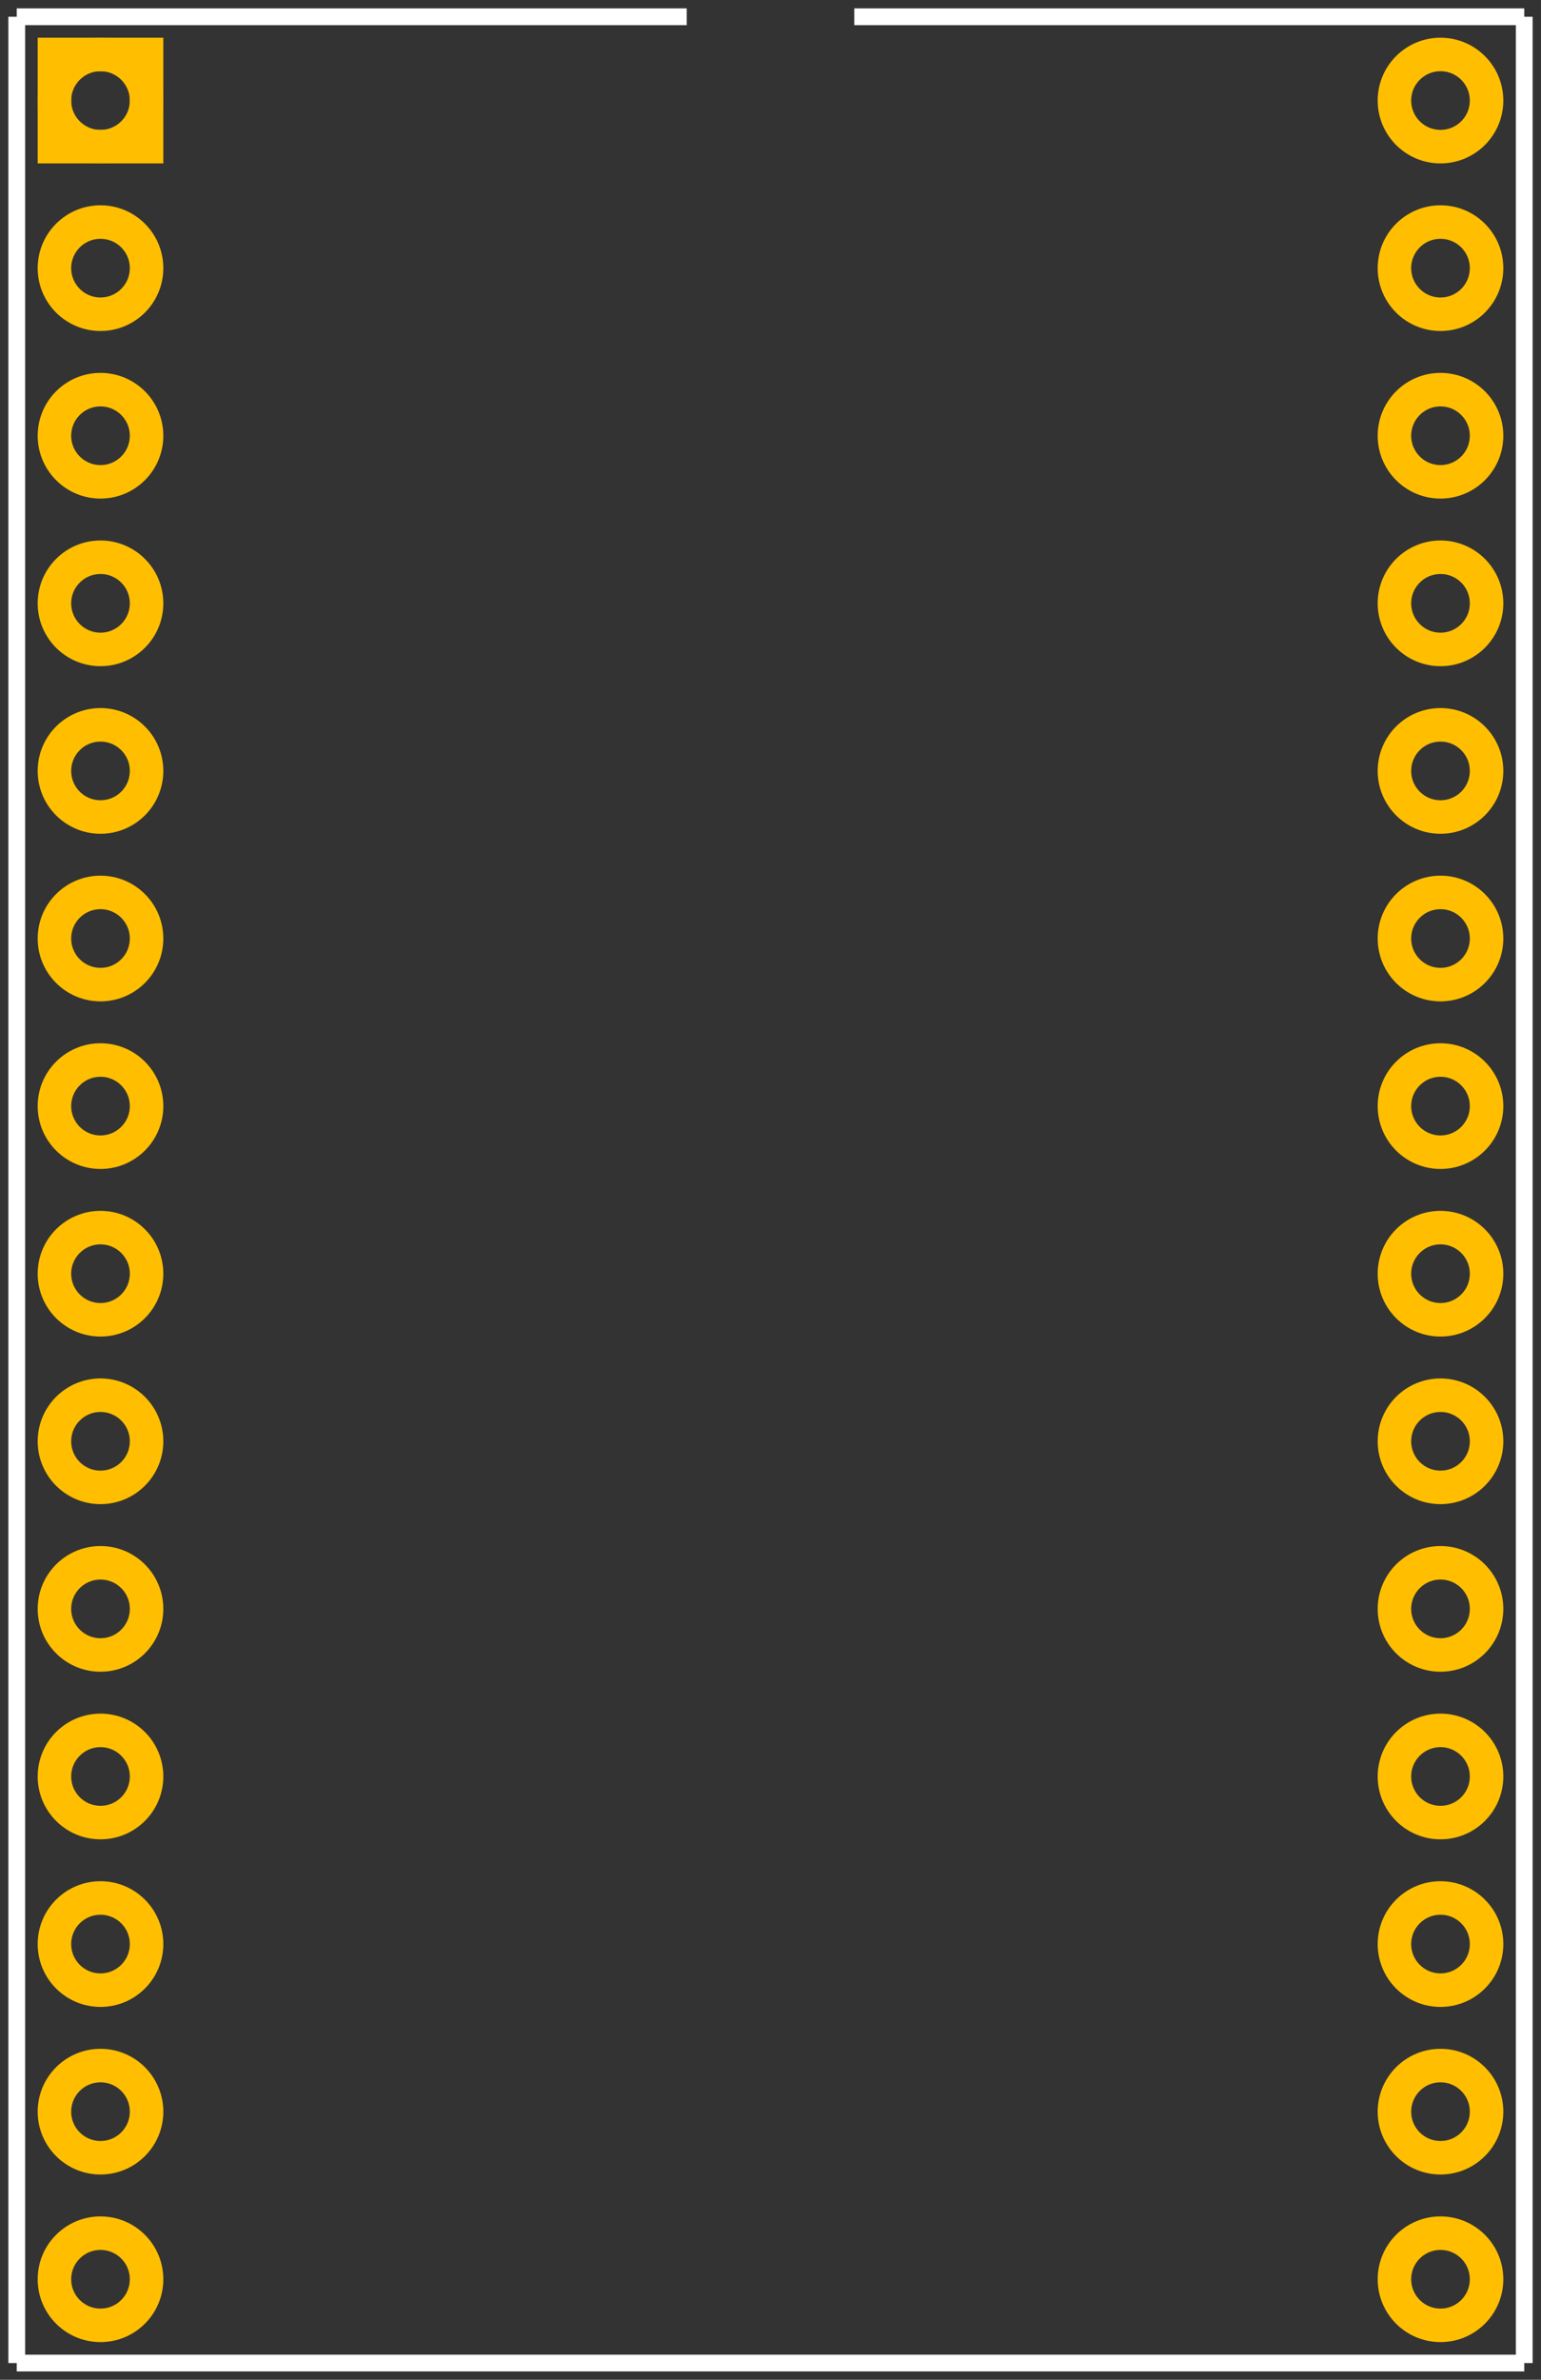 <?xml version='1.0' encoding='UTF-8'?>
<svg version="1.2" xmlns="http://www.w3.org/2000/svg" width="0.92in" height="1.42in" viewBox="0 0 920.0 1420" baseProfile="tiny" >
 <rect x="0" y="0" width="920.0" height="1420" fill="#333333" stroke="none"/>
 <desc>Fritzing footprint SVG</desc>
 <g id="silkscreen" >
  <line stroke="white" y1="10" x1="10" y2="1410" stroke-width="10" x2="10" />
  <line stroke="white" y1="1410" x1="10" y2="1410" stroke-width="10" x2="910.0" />
  <line stroke="white" y1="1410" x1="910.0" y2="10" stroke-width="10" x2="910.0" />
  <line stroke="white" y1="10" x1="10" y2="10" stroke-width="10" x2="410.0" />
  <line stroke="white" y1="10" x1="510.0" y2="10" stroke-width="10" x2="910.0" />
 </g>
 <g id="copper0" >
  <rect width="55" x="32.5" y="32.5" fill="none" height="55" stroke="rgb(255, 191, 0)" stroke-width="20" />
   <circle fill="none" cx="60" cy="60" stroke="rgb(255, 191, 0)" r="27.5" id="connector0pin" stroke-width="20" />
   <circle fill="none" cx="860.0" cy="60" stroke="rgb(255, 191, 0)" r="27.5" id="connector27pin" stroke-width="20" />
   <circle fill="none" cx="60" cy="160" stroke="rgb(255, 191, 0)" r="27.5" id="connector1pin" stroke-width="20" />
   <circle fill="none" cx="860.0" cy="160" stroke="rgb(255, 191, 0)" r="27.5" id="connector26pin" stroke-width="20" />
   <circle fill="none" cx="60" cy="260" stroke="rgb(255, 191, 0)" r="27.5" id="connector2pin" stroke-width="20" />
   <circle fill="none" cx="860.0" cy="260" stroke="rgb(255, 191, 0)" r="27.5" id="connector25pin" stroke-width="20" />
   <circle fill="none" cx="60" cy="360" stroke="rgb(255, 191, 0)" r="27.5" id="connector3pin" stroke-width="20" />
   <circle fill="none" cx="860.0" cy="360" stroke="rgb(255, 191, 0)" r="27.5" id="connector24pin" stroke-width="20" />
   <circle fill="none" cx="60" cy="460" stroke="rgb(255, 191, 0)" r="27.5" id="connector4pin" stroke-width="20" />
   <circle fill="none" cx="860.0" cy="460" stroke="rgb(255, 191, 0)" r="27.5" id="connector23pin" stroke-width="20" />
   <circle fill="none" cx="60" cy="560" stroke="rgb(255, 191, 0)" r="27.5" id="connector5pin" stroke-width="20" />
   <circle fill="none" cx="860.0" cy="560" stroke="rgb(255, 191, 0)" r="27.5" id="connector22pin" stroke-width="20" />
   <circle fill="none" cx="60" cy="660" stroke="rgb(255, 191, 0)" r="27.5" id="connector6pin" stroke-width="20" />
   <circle fill="none" cx="860.0" cy="660" stroke="rgb(255, 191, 0)" r="27.5" id="connector21pin" stroke-width="20" />
   <circle fill="none" cx="60" cy="760" stroke="rgb(255, 191, 0)" r="27.5" id="connector7pin" stroke-width="20" />
   <circle fill="none" cx="860.0" cy="760" stroke="rgb(255, 191, 0)" r="27.5" id="connector20pin" stroke-width="20" />
   <circle fill="none" cx="60" cy="860" stroke="rgb(255, 191, 0)" r="27.5" id="connector8pin" stroke-width="20" />
   <circle fill="none" cx="860.0" cy="860" stroke="rgb(255, 191, 0)" r="27.5" id="connector19pin" stroke-width="20" />
   <circle fill="none" cx="60" cy="960" stroke="rgb(255, 191, 0)" r="27.5" id="connector9pin" stroke-width="20" />
   <circle fill="none" cx="860.0" cy="960" stroke="rgb(255, 191, 0)" r="27.5" id="connector18pin" stroke-width="20" />
   <circle fill="none" cx="60" cy="1060" stroke="rgb(255, 191, 0)" r="27.5" id="connector10pin" stroke-width="20" />
   <circle fill="none" cx="860.0" cy="1060" stroke="rgb(255, 191, 0)" r="27.5" id="connector17pin" stroke-width="20" />
   <circle fill="none" cx="60" cy="1160" stroke="rgb(255, 191, 0)" r="27.5" id="connector11pin" stroke-width="20" />
   <circle fill="none" cx="860.0" cy="1160" stroke="rgb(255, 191, 0)" r="27.5" id="connector16pin" stroke-width="20" />
   <circle fill="none" cx="60" cy="1260" stroke="rgb(255, 191, 0)" r="27.5" id="connector12pin" stroke-width="20" />
   <circle fill="none" cx="860.0" cy="1260" stroke="rgb(255, 191, 0)" r="27.5" id="connector15pin" stroke-width="20" />
   <circle fill="none" cx="60" cy="1360" stroke="rgb(255, 191, 0)" r="27.5" id="connector13pin" stroke-width="20" />
   <circle fill="none" cx="860.0" cy="1360" stroke="rgb(255, 191, 0)" r="27.5" id="connector14pin" stroke-width="20" />
 </g>
 <g id="keepout" />
 <g id="soldermask" />
 <g id="outline" />
</svg>

